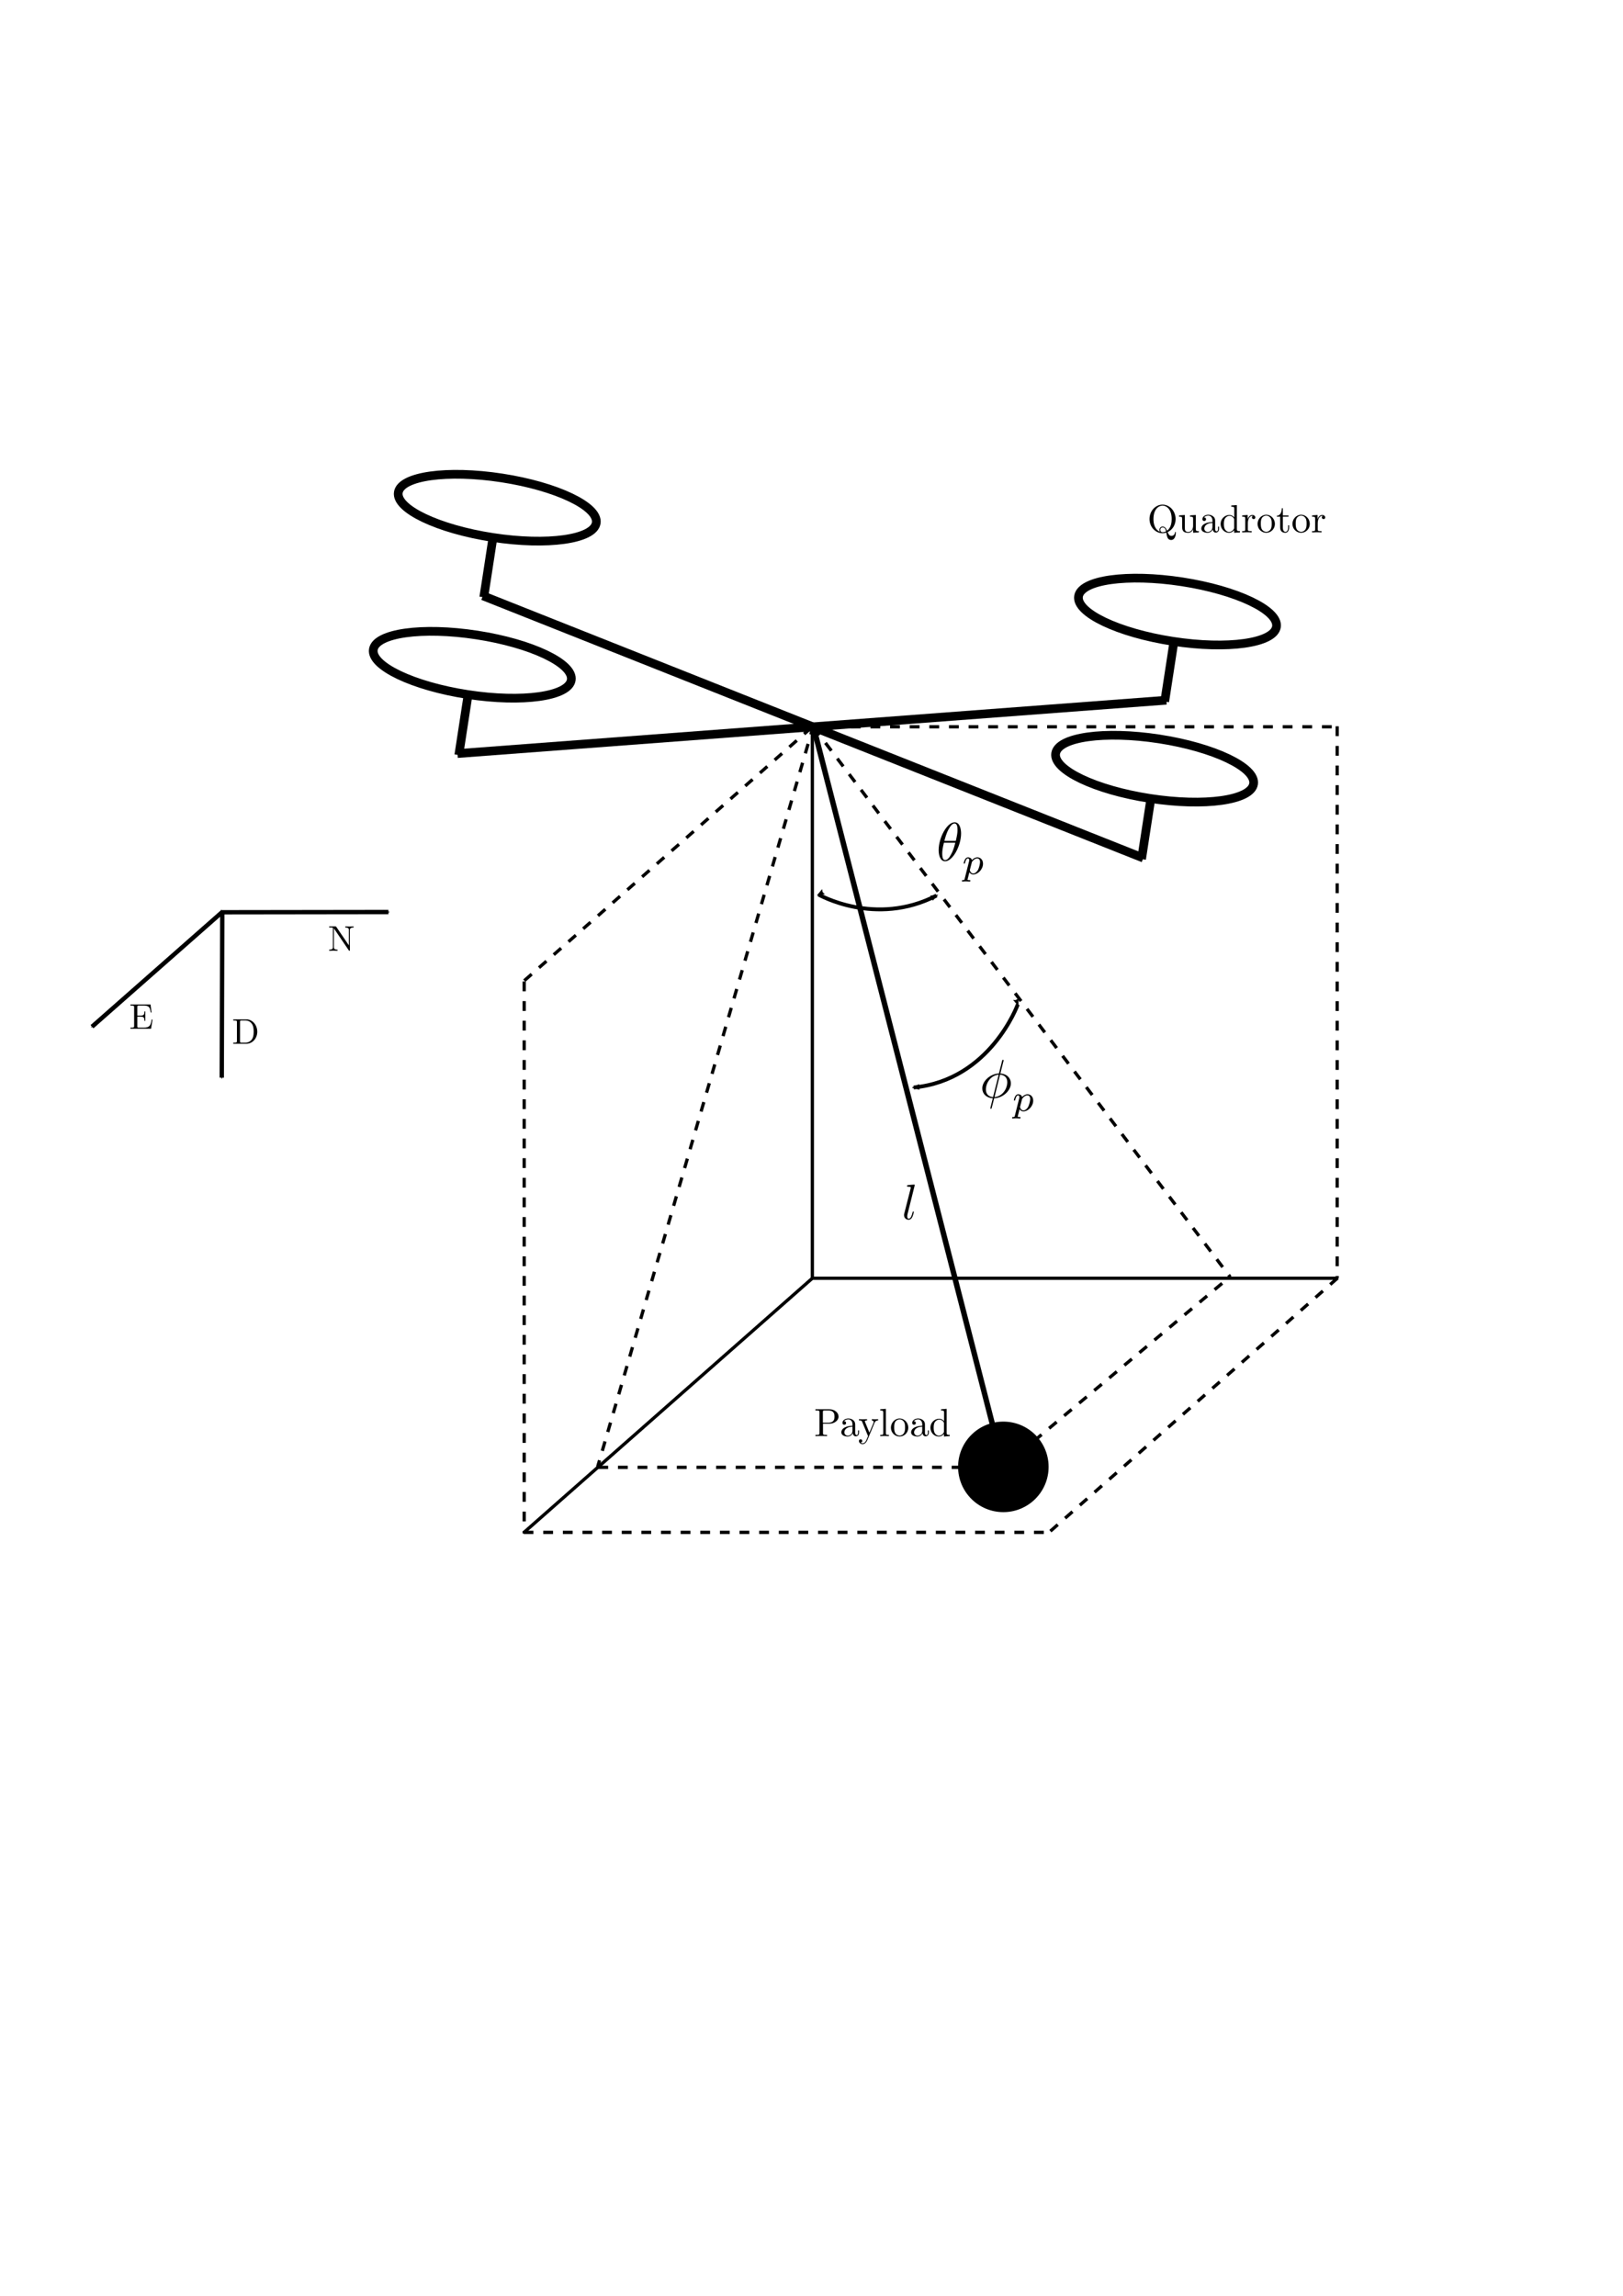 <?xml version="1.0" encoding="UTF-8" standalone="no"?>
<!-- Created with Inkscape (http://www.inkscape.org/) -->

<svg
   xmlns:ns1="http://www.iki.fi/pav/software/textext/"
   xmlns:dc="http://purl.org/dc/elements/1.1/"
   xmlns:cc="http://creativecommons.org/ns#"
   xmlns:rdf="http://www.w3.org/1999/02/22-rdf-syntax-ns#"
   xmlns:svg="http://www.w3.org/2000/svg"
   xmlns="http://www.w3.org/2000/svg"
   xmlns:xlink="http://www.w3.org/1999/xlink"
   xmlns:sodipodi="http://sodipodi.sourceforge.net/DTD/sodipodi-0.dtd"
   xmlns:inkscape="http://www.inkscape.org/namespaces/inkscape"
   width="210mm"
   height="297mm"
   viewBox="0 0 744.094 1052.362"
   id="svg2"
   version="1.1"
   inkscape:version="0.92.5 (0.92.5+68)"
   sodipodi:docname="quad_payload.svg">
  <defs
     id="defs4">
    <marker
       inkscape:stockid="Arrow2Mend"
       orient="auto"
       refY="0.0"
       refX="0.0"
       id="marker6115"
       style="overflow:visible;"
       inkscape:isstock="true">
      <path
         id="path6113"
         style="fill-rule:evenodd;stroke-width:0.625;stroke-linejoin:round;stroke:#000000;stroke-opacity:1;fill:#000000;fill-opacity:1"
         d="M 8.719,4.034 L -2.207,0.016 L 8.719,-4.002 C 6.973,-1.63 6.983,1.616 8.719,4.034 z "
         transform="scale(0.6) rotate(180) translate(0,0)" />
    </marker>
    <marker
       inkscape:stockid="Arrow2Mstart"
       orient="auto"
       refY="0.0"
       refX="0.0"
       id="marker6071"
       style="overflow:visible"
       inkscape:isstock="true">
      <path
         id="path6069"
         style="fill-rule:evenodd;stroke-width:0.625;stroke-linejoin:round;stroke:#000000;stroke-opacity:1;fill:#000000;fill-opacity:1"
         d="M 8.719,4.034 L -2.207,0.016 L 8.719,-4.002 C 6.973,-1.63 6.983,1.616 8.719,4.034 z "
         transform="scale(0.6) translate(0,0)" />
    </marker>
    <marker
       inkscape:stockid="Arrow2Mstart"
       orient="auto"
       refY="0.0"
       refX="0.0"
       id="Arrow2Mstart"
       style="overflow:visible"
       inkscape:isstock="true">
      <path
         id="path5782"
         style="fill-rule:evenodd;stroke-width:0.625;stroke-linejoin:round;stroke:#000000;stroke-opacity:1;fill:#000000;fill-opacity:1"
         d="M 8.719,4.034 L -2.207,0.016 L 8.719,-4.002 C 6.973,-1.63 6.983,1.616 8.719,4.034 z "
         transform="scale(0.6) translate(0,0)" />
    </marker>
    <marker
       inkscape:stockid="Arrow2Mend"
       orient="auto"
       refY="0.0"
       refX="0.0"
       id="Arrow2Mend"
       style="overflow:visible;"
       inkscape:isstock="true">
      <path
         id="path5785"
         style="fill-rule:evenodd;stroke-width:0.625;stroke-linejoin:round;stroke:#000000;stroke-opacity:1;fill:#000000;fill-opacity:1"
         d="M 8.719,4.034 L -2.207,0.016 L 8.719,-4.002 C 6.973,-1.63 6.983,1.616 8.719,4.034 z "
         transform="scale(0.6) rotate(180) translate(0,0)" />
    </marker>
    <marker
       inkscape:stockid="Arrow1Lend"
       orient="auto"
       refY="0.0"
       refX="0.0"
       id="marker6021"
       style="overflow:visible;"
       inkscape:isstock="true">
      <path
         id="path5761"
         d="M 0.0,0.0 L 5.0,-5.0 L -12.5,0.0 L 5.0,5.0 L 0.0,0.0 z "
         style="fill-rule:evenodd;stroke:#000000;stroke-width:1pt;stroke-opacity:1;fill:#000000;fill-opacity:1"
         transform="scale(0.8) rotate(180) translate(12.5,0)" />
    </marker>
    <marker
       inkscape:stockid="Arrow1Lend"
       orient="auto"
       refY="0"
       refX="-1"
       id="marker27467"
       style="overflow:visible"
       inkscape:isstock="true">
      <path
         id="path27469"
         d="M 0,0 5,-5 -12.5,0 5,5 0,0 Z"
         style="fill:#1378e9;fill-opacity:1;fill-rule:evenodd;stroke:#1378e9;stroke-width:1pt;stroke-opacity:1"
         transform="matrix(-0.4,0,0,-0.4,-5,0)"
         inkscape:connector-curvature="0" />
    </marker>
    <marker
       inkscape:stockid="Arrow1Lend"
       orient="auto"
       refY="0"
       refX="-1"
       id="marker27307"
       style="overflow:visible"
       inkscape:isstock="true">
      <path
         id="path27309"
         d="M 0,0 5,-5 -12.5,0 5,5 0,0 Z"
         style="fill:#000000;fill-opacity:1;fill-rule:evenodd;stroke:#000000;stroke-width:1pt;stroke-opacity:1"
         transform="matrix(-0.4,0,0,-0.4,-5,0)"
         inkscape:connector-curvature="0" />
    </marker>
    <marker
       inkscape:stockid="Arrow1Lend"
       orient="auto"
       refY="0"
       refX="-1"
       id="marker26307"
       style="overflow:visible"
       inkscape:isstock="true">
      <path
         id="path26309"
         d="M 0,0 5,-5 -12.5,0 5,5 0,0 Z"
         style="fill:#1378e9;fill-opacity:1;fill-rule:evenodd;stroke:#1378e9;stroke-width:1pt;stroke-opacity:1"
         transform="matrix(-0.4,0,0,-0.4,-5,0)"
         inkscape:connector-curvature="0" />
    </marker>
    <marker
       inkscape:stockid="Arrow1Lend"
       orient="auto"
       refY="0"
       refX="-1"
       id="marker19671"
       style="overflow:visible"
       inkscape:isstock="true">
      <path
         id="path19673"
         d="M 0,0 5,-5 -12.5,0 5,5 0,0 Z"
         style="fill:#1378e9;fill-opacity:1;fill-rule:evenodd;stroke:#1378e9;stroke-width:1pt;stroke-opacity:1"
         transform="matrix(-0.4,0,0,-0.4,-5,0)"
         inkscape:connector-curvature="0" />
    </marker>
    <marker
       inkscape:stockid="Arrow1Lend"
       orient="auto"
       refY="0"
       refX="-1"
       id="marker17990"
       style="overflow:visible"
       inkscape:isstock="true">
      <path
         id="path17992"
         d="M 0,0 5,-5 -12.5,0 5,5 0,0 Z"
         style="fill:#1378e9;fill-opacity:1;fill-rule:evenodd;stroke:#1378e9;stroke-width:1pt;stroke-opacity:1"
         transform="matrix(-0.4,0,0,-0.4,-5,0)"
         inkscape:connector-curvature="0" />
    </marker>
    <marker
       inkscape:isstock="true"
       style="overflow:visible"
       id="marker8883"
       refX="-1"
       refY="0"
       orient="auto"
       inkscape:stockid="Arrow1Lend">
      <path
         inkscape:connector-curvature="0"
         transform="matrix(-0.4,0,0,-0.4,-5,0)"
         style="fill:#1378e9;fill-opacity:1;fill-rule:evenodd;stroke:#1378e9;stroke-width:1pt;stroke-opacity:1"
         d="M 0,0 5,-5 -12.5,0 5,5 0,0 Z"
         id="path8885" />
    </marker>
    <marker
       inkscape:isstock="true"
       style="overflow:visible"
       id="marker7317"
       refX="1"
       refY="0"
       orient="auto"
       inkscape:stockid="Arrow1Lend">
      <path
         inkscape:connector-curvature="0"
         transform="matrix(-0.2,0,0,-0.2,-2.5,0)"
         style="fill:#000000;fill-opacity:1;fill-rule:evenodd;stroke:#000000;stroke-width:1pt;stroke-opacity:1"
         d="M 0,0 5,-5 -12.5,0 5,5 0,0 Z"
         id="path7319" />
    </marker>
    <marker
       inkscape:isstock="true"
       style="overflow:visible;"
       id="Arrow1Lend"
       refX="0.0"
       refY="0.0"
       orient="auto"
       inkscape:stockid="Arrow1Lend">
      <path
         inkscape:connector-curvature="0"
         transform="matrix(-0.2,0,0,-0.2,-2.5,0)"
         style="fill:#000000;fill-opacity:1;fill-rule:evenodd;stroke:#000000;stroke-width:1pt;stroke-opacity:1"
         d="M 0,0 5,-5 -12.5,0 5,5 0,0 Z"
         id="path4336" />
    </marker>
    <marker
       inkscape:isstock="true"
       style="overflow:visible"
       id="marker4609"
       refX="0.0"
       refY="0.0"
       orient="auto"
       inkscape:stockid="Arrow1Lstart">
      <path
         inkscape:connector-curvature="0"
         transform="matrix(0.2,0,0,0.2,2.5,0)"
         style="fill:#000000;fill-opacity:1;fill-rule:evenodd;stroke:#000000;stroke-width:1pt;stroke-opacity:1"
         d="M 0,0 5,-5 -12.5,0 5,5 0,0 Z"
         id="path4611" />
    </marker>
    <marker
       inkscape:isstock="true"
       style="overflow:visible"
       id="Arrow1Lstart"
       refX="1"
       refY="0"
       orient="auto"
       inkscape:stockid="Arrow1Lstart">
      <path
         inkscape:connector-curvature="0"
         transform="matrix(0.8,0,0,0.8,10,0)"
         style="fill:#000000;fill-opacity:1;fill-rule:evenodd;stroke:#000000;stroke-width:1pt;stroke-opacity:1"
         d="M 0,0 5,-5 -12.5,0 5,5 0,0 Z"
         id="path4333" />
    </marker>
    <inkscape:perspective
       id="perspective4264"
       inkscape:persp3d-origin="372.04724 : 350.7874 : 1"
       inkscape:vp_z="714.26342 : 425.08692 : 1"
       inkscape:vp_y="0 : 1000 : 0"
       inkscape:vp_x="182.80605 : 475.81552 : 1"
       sodipodi:type="inkscape:persp3d" />
    <linearGradient
       id="linearGradient4140"
       inkscape:collect="always">
      <stop
         id="stop4142"
         offset="0"
         style="stop-color:#3082ff;stop-opacity:1;" />
      <stop
         id="stop4144"
         offset="1"
         style="stop-color:#3082ff;stop-opacity:0;" />
    </linearGradient>
    <linearGradient
       gradientUnits="userSpaceOnUse"
       y2="416.976"
       x2="513.331"
       y1="416.976"
       x1="214.989"
       id="linearGradient4146"
       xlink:href="#linearGradient4140"
       inkscape:collect="always" />
    <marker
       inkscape:isstock="true"
       style="overflow:visible"
       id="marker8883-9"
       refX="0"
       refY="0"
       orient="auto"
       inkscape:stockid="Arrow1Lend">
      <path
         inkscape:connector-curvature="0"
         transform="matrix(-0.4,0,0,-0.4,-5,0)"
         style="fill:#1378e9;fill-opacity:1;fill-rule:evenodd;stroke:#1378e9;stroke-width:1pt;stroke-opacity:1"
         d="M 0,0 5,-5 -12.5,0 5,5 0,0 Z"
         id="path8885-1" />
    </marker>
    <marker
       inkscape:isstock="true"
       style="overflow:visible"
       id="marker8883-7"
       refX="-1"
       refY="0"
       orient="auto"
       inkscape:stockid="Arrow1Lend">
      <path
         inkscape:connector-curvature="0"
         transform="matrix(-0.4,0,0,-0.4,-5,0)"
         style="fill:#1378e9;fill-opacity:1;fill-rule:evenodd;stroke:#1378e9;stroke-width:1pt;stroke-opacity:1"
         d="M 0,0 5,-5 -12.5,0 5,5 0,0 Z"
         id="path8885-0" />
    </marker>
    <marker
       inkscape:isstock="true"
       style="overflow:visible"
       id="marker18052"
       refX="-1"
       refY="0"
       orient="auto"
       inkscape:stockid="Arrow1Lend">
      <path
         inkscape:connector-curvature="0"
         transform="matrix(-0.4,0,0,-0.4,-5,0)"
         style="fill:#1378e9;fill-opacity:1;fill-rule:evenodd;stroke:#1378e9;stroke-width:1pt;stroke-opacity:1"
         d="M 0,0 5,-5 -12.5,0 5,5 0,0 Z"
         id="path18054" />
    </marker>
    <marker
       inkscape:isstock="true"
       style="overflow:visible"
       id="marker18056"
       refX="-1"
       refY="0"
       orient="auto"
       inkscape:stockid="Arrow1Lend">
      <path
         inkscape:connector-curvature="0"
         transform="matrix(-0.4,0,0,-0.4,-5,0)"
         style="fill:#1378e9;fill-opacity:1;fill-rule:evenodd;stroke:#1378e9;stroke-width:1pt;stroke-opacity:1"
         d="M 0,0 5,-5 -12.5,0 5,5 0,0 Z"
         id="path18058" />
    </marker>
    <marker
       inkscape:stockid="Arrow1Lend"
       orient="auto"
       refY="0"
       refX="-1"
       id="marker17990-9"
       style="overflow:visible"
       inkscape:isstock="true">
      <path
         id="path17992-2"
         d="M 0,0 5,-5 -12.5,0 5,5 0,0 Z"
         style="fill:#1378e9;fill-opacity:1;fill-rule:evenodd;stroke:#1378e9;stroke-width:1pt;stroke-opacity:1"
         transform="matrix(-0.4,0,0,-0.4,-5,0)"
         inkscape:connector-curvature="0" />
    </marker>
    <marker
       inkscape:collect="always"
       inkscape:isstock="true"
       style="overflow:visible"
       id="marker8883-2"
       refX="-1"
       refY="0"
       orient="auto"
       inkscape:stockid="Arrow1Lend">
      <path
         inkscape:connector-curvature="0"
         transform="matrix(-0.4,0,0,-0.4,-5,0)"
         style="fill:#000000;fill-opacity:1;fill-rule:evenodd;stroke:#000000;stroke-width:1pt;stroke-opacity:1"
         d="M 0,0 5,-5 -12.5,0 5,5 0,0 Z"
         id="path8885-8" />
    </marker>
    <marker
       inkscape:collect="always"
       inkscape:isstock="true"
       style="overflow:visible"
       id="marker8883-7-3-3"
       refX="-1"
       refY="0"
       orient="auto"
       inkscape:stockid="Arrow1Lend">
      <path
         inkscape:connector-curvature="0"
         transform="matrix(-0.4,0,0,-0.4,-5,0)"
         style="fill:#000000;fill-opacity:1;fill-rule:evenodd;stroke:#000000;stroke-width:1pt;stroke-opacity:1"
         d="M 0,0 5,-5 -12.5,0 5,5 0,0 Z"
         id="path8885-0-6-6" />
    </marker>
    <marker
       inkscape:isstock="true"
       style="overflow:visible"
       id="marker27104"
       refX="-1"
       refY="0"
       orient="auto"
       inkscape:stockid="Arrow1Lend">
      <path
         inkscape:connector-curvature="0"
         transform="matrix(-0.4,0,0,-0.4,-5,0)"
         style="fill:#1378e9;fill-opacity:1;fill-rule:evenodd;stroke:#1378e9;stroke-width:1pt;stroke-opacity:1"
         d="M 0,0 5,-5 -12.5,0 5,5 0,0 Z"
         id="path27106" />
    </marker>
    <marker
       inkscape:isstock="true"
       style="overflow:visible"
       id="marker27108"
       refX="-1"
       refY="0"
       orient="auto"
       inkscape:stockid="Arrow1Lend">
      <path
         inkscape:connector-curvature="0"
         transform="matrix(-0.4,0,0,-0.4,-5,0)"
         style="fill:#1378e9;fill-opacity:1;fill-rule:evenodd;stroke:#1378e9;stroke-width:1pt;stroke-opacity:1"
         d="M 0,0 5,-5 -12.5,0 5,5 0,0 Z"
         id="path27110" />
    </marker>
    <marker
       inkscape:stockid="Arrow1Lend"
       orient="auto"
       refY="0"
       refX="-1"
       id="marker17990-1"
       style="overflow:visible"
       inkscape:isstock="true">
      <path
         id="path17992-29"
         d="M 0,0 5,-5 -12.5,0 5,5 0,0 Z"
         style="fill:#1378e9;fill-opacity:1;fill-rule:evenodd;stroke:#1378e9;stroke-width:1pt;stroke-opacity:1"
         transform="matrix(-0.4,0,0,-0.4,-5,0)"
         inkscape:connector-curvature="0" />
    </marker>
  </defs>
  <sodipodi:namedview
     id="base"
     pagecolor="#ffffff"
     bordercolor="#666666"
     borderopacity="1.0"
     inkscape:pageopacity="0.0"
     inkscape:pageshadow="2"
     inkscape:zoom="1.4"
     inkscape:cx="228.98695"
     inkscape:cy="566.58993"
     inkscape:document-units="px"
     inkscape:current-layer="layer1"
     showgrid="false"
     inkscape:window-width="1855"
     inkscape:window-height="1056"
     inkscape:window-x="1145"
     inkscape:window-y="24"
     inkscape:window-maximized="1">
    <inkscape:grid
       type="xygrid"
       id="grid4667" />
  </sodipodi:namedview>
  <g
     inkscape:label="Layer 1"
     inkscape:groupmode="layer"
     id="layer1">
    <path
       style="fill:none;fill-rule:evenodd;stroke:#000000;stroke-width:2;stroke-linecap:butt;stroke-linejoin:miter;stroke-miterlimit:4;stroke-dasharray:none;stroke-opacity:1;marker-end:url(#marker8883-2)"
       d="m 101.903,418.72 -0.236,75.25"
       id="path8881-1"
       inkscape:connector-curvature="0"
       sodipodi:nodetypes="cc" />
    <path
       style="fill:none;fill-rule:evenodd;stroke:#000000;stroke-width:2;stroke-linecap:butt;stroke-linejoin:miter;stroke-miterlimit:4;stroke-dasharray:none;stroke-opacity:1;marker-end:url(#marker8883-7-3-3)"
       d="M 102.141,417.822 42.187,470.622"
       id="path8881-9-0-4"
       inkscape:connector-curvature="0"
       sodipodi:nodetypes="cc"
       inkscape:transform-center-x="20.369425"
       inkscape:transform-center-y="19.996737" />
    <path
       sodipodi:nodetypes="cc"
       inkscape:connector-curvature="0"
       id="path17916-8"
       d="m 101.205,418.171 76.878,-0.106"
       style="fill:none;fill-rule:evenodd;stroke:#000000;stroke-width:2;stroke-linecap:butt;stroke-linejoin:miter;stroke-miterlimit:4;stroke-dasharray:none;stroke-opacity:1;marker-end:url(#marker27307)" />
    <g
       id="g6062"
       style="stroke-width:4;stroke-miterlimit:4;stroke-dasharray:none">
      <path
         inkscape:connector-curvature="0"
         id="path3336"
         d="M 534.752,320.968 C 209.747,345.417 209.747,345.417 209.747,345.417"
         style="fill:#3082ff;fill-opacity:1;fill-rule:evenodd;stroke:#000000;stroke-width:4;stroke-linecap:butt;stroke-linejoin:miter;stroke-miterlimit:4;stroke-dasharray:none;stroke-opacity:1">
        <title
           id="title3338">been1</title>
      </path>
      <path
         inkscape:connector-curvature="0"
         id="path3336-3"
         d="M 221.404,273.109 C 524.175,393.312 524.175,393.312 524.175,393.312"
         style="fill:none;fill-opacity:1;fill-rule:evenodd;stroke:#000000;stroke-width:4;stroke-linecap:butt;stroke-linejoin:miter;stroke-miterlimit:4;stroke-dasharray:none;stroke-opacity:1">
        <title
           id="title3338-6">been2</title>
      </path>
      <path
         inkscape:connector-curvature="0"
         id="path4166"
         d="m 221.794,273.788 c 4.138,-26.918 4.138,-26.918 4.138,-26.918"
         style="fill:none;fill-rule:evenodd;stroke:#000000;stroke-width:4;stroke-linecap:butt;stroke-linejoin:miter;stroke-miterlimit:4;stroke-dasharray:none;stroke-opacity:1" />
      <path
         inkscape:connector-curvature="0"
         id="path4166-7"
         d="m 210.353,346.103 c 4.138,-26.918 4.138,-26.918 4.138,-26.918"
         style="fill:none;fill-rule:evenodd;stroke:#000000;stroke-width:4;stroke-linecap:butt;stroke-linejoin:miter;stroke-miterlimit:4;stroke-dasharray:none;stroke-opacity:1" />
      <path
         inkscape:connector-curvature="0"
         id="path4166-5"
         d="m 533.979,321.588 c 4.138,-26.918 4.138,-26.918 4.138,-26.918"
         style="fill:none;fill-rule:evenodd;stroke:#000000;stroke-width:4;stroke-linecap:butt;stroke-linejoin:miter;stroke-miterlimit:4;stroke-dasharray:none;stroke-opacity:1" />
      <path
         inkscape:connector-curvature="0"
         id="path4166-5-3"
         d="m 523.369,393.8 c 4.138,-26.918 4.138,-26.918 4.138,-26.918"
         style="fill:none;fill-rule:evenodd;stroke:#000000;stroke-width:4;stroke-linecap:butt;stroke-linejoin:miter;stroke-miterlimit:4;stroke-dasharray:none;stroke-opacity:1" />
      <ellipse
         transform="matrix(0.988,0.152,-0.152,0.988,0,0)"
         ry="13.806"
         rx="45.921"
         cy="195.425"
         cx="260.817"
         id="path4213"
         style="fill:none;fill-opacity:1;stroke:#000000;stroke-width:4;stroke-miterlimit:4;stroke-dasharray:none;stroke-opacity:1" />
      <ellipse
         transform="matrix(-0.988,-0.152,-0.152,0.988,0,0)"
         ry="13.806"
         rx="45.921"
         cy="195.056"
         cx="-576.408"
         id="path4213-5"
         style="fill:none;fill-opacity:1;stroke:#000000;stroke-width:4;stroke-miterlimit:4;stroke-dasharray:none;stroke-opacity:1" />
      <ellipse
         transform="matrix(0.988,0.152,-0.152,0.988,0,0)"
         ry="13.806"
         rx="45.921"
         cy="267.863"
         cx="576.99"
         id="path4213-6"
         style="fill:none;fill-opacity:1;stroke:#000000;stroke-width:4;stroke-miterlimit:4;stroke-dasharray:none;stroke-opacity:1" />
      <ellipse
         transform="matrix(0.988,0.152,-0.152,0.988,0,0)"
         ry="13.806"
         rx="45.921"
         cy="268.35"
         cx="260.446"
         id="path4213-2"
         style="fill:none;fill-opacity:1;stroke:#000000;stroke-width:4;stroke-miterlimit:4;stroke-dasharray:none;stroke-opacity:1" />
    </g>
    <path
       style="fill:none;fill-rule:evenodd;stroke:#000000;stroke-width:1.5;stroke-linecap:butt;stroke-linejoin:miter;stroke-miterlimit:4;stroke-dasharray:none;stroke-opacity:1"
       d="m 372.429,332.934 0,253"
       id="path5070"
       inkscape:connector-curvature="0" />
    <path
       style="fill:none;fill-rule:evenodd;stroke:#000000;stroke-width:1.5;stroke-linecap:butt;stroke-linejoin:miter;stroke-miterlimit:4;stroke-dasharray:none;stroke-opacity:1"
       d="m 372.429,585.934 241,0"
       id="path5100"
       inkscape:connector-curvature="0" />
    <path
       style="fill:none;fill-rule:evenodd;stroke:#000000;stroke-width:1.5;stroke-linecap:butt;stroke-linejoin:miter;stroke-miterlimit:4;stroke-dasharray:none;stroke-opacity:1"
       d="M 372.581,585.802 240.088,702.563"
       id="path8881-9-0-4-2"
       inkscape:connector-curvature="0"
       sodipodi:nodetypes="cc"
       inkscape:transform-center-x="45.014823"
       inkscape:transform-center-y="44.220099" />
    <path
       style="fill:none;fill-rule:evenodd;stroke:#000000;stroke-width:1.5;stroke-linecap:butt;stroke-linejoin:miter;stroke-miterlimit:4;stroke-dasharray:4.5, 4.5;stroke-dashoffset:0;stroke-opacity:1"
       d="M 613.241,585.82 480.369,702.915"
       id="path8881-9-0-4-2-9"
       inkscape:connector-curvature="0"
       sodipodi:nodetypes="cc"
       inkscape:transform-center-x="45.143564"
       inkscape:transform-center-y="44.346706" />
    <path
       style="fill:none;fill-rule:evenodd;stroke:#000000;stroke-width:1.5;stroke-linecap:butt;stroke-linejoin:miter;stroke-miterlimit:4;stroke-dasharray:4.5, 4.5;stroke-dashoffset:0;stroke-opacity:1"
       d="m 240.049,702.417 241,0"
       id="path5100-1"
       inkscape:connector-curvature="0" />
    <path
       style="fill:none;fill-rule:evenodd;stroke:#000000;stroke-width:1.5;stroke-linecap:butt;stroke-linejoin:miter;stroke-miterlimit:4;stroke-dasharray:4.5, 4.5;stroke-dashoffset:0;stroke-opacity:1"
       d="M 372.046,333.481 240.31,449.573"
       id="path8881-9-0-4-2-2"
       inkscape:connector-curvature="0"
       sodipodi:nodetypes="cc"
       inkscape:transform-center-x="44.757297"
       inkscape:transform-center-y="43.966865" />
    <path
       style="fill:none;fill-rule:evenodd;stroke:#000000;stroke-width:1.5;stroke-linecap:butt;stroke-linejoin:miter;stroke-miterlimit:4;stroke-dasharray:4.5, 4.5;stroke-dashoffset:0;stroke-opacity:1"
       d="m 240.315,449.889 0,253"
       id="path5070-7"
       inkscape:connector-curvature="0" />
    <path
       style="fill:none;fill-rule:evenodd;stroke:#000000;stroke-width:1.5;stroke-linecap:butt;stroke-linejoin:miter;stroke-miterlimit:4;stroke-dasharray:4.5,4.5;stroke-dashoffset:0;stroke-opacity:1"
       d="m 613.061,332.915 0,253"
       id="path5070-7-0"
       inkscape:connector-curvature="0" />
    <path
       style="fill:none;fill-rule:evenodd;stroke:#000000;stroke-width:1.5;stroke-linecap:butt;stroke-linejoin:miter;stroke-miterlimit:4;stroke-dasharray:4.5,4.5;stroke-dashoffset:0;stroke-opacity:1"
       d="m 372.072,333.143 241,0"
       id="path5100-1-9"
       inkscape:connector-curvature="0" />
    <circle
       style="opacity:1;fill:#000000;fill-opacity:1;stroke:#000000;stroke-width:1.5;stroke-linejoin:miter;stroke-miterlimit:4;stroke-dasharray:none;stroke-dashoffset:0;stroke-opacity:1"
       id="path6076"
       cx="460.002"
       cy="672.39"
       r="20"
       inkscape:transform-center-x="-13.51079"
       inkscape:transform-center-y="-16.920055" />
    <path
       style="fill:none;fill-rule:evenodd;stroke:#000000;stroke-width:1.5;stroke-linecap:butt;stroke-linejoin:miter;stroke-miterlimit:4;stroke-dasharray:4.5, 4.5;stroke-dashoffset:0;stroke-opacity:1"
       d="M 460.278,672.059 562.528,586.398"
       id="path6078"
       inkscape:connector-curvature="0" />
    <path
       style="fill:none;fill-rule:evenodd;stroke:#000000;stroke-width:1.5;stroke-linecap:butt;stroke-linejoin:miter;stroke-miterlimit:4;stroke-dasharray:4.5, 4.5;stroke-dashoffset:0;stroke-opacity:1"
       d="m 274.311,672.615 185.773,0"
       id="path5100-1-3"
       inkscape:connector-curvature="0" />
    <path
       style="fill:none;fill-rule:evenodd;stroke:#000000;stroke-width:1px;stroke-linecap:butt;stroke-linejoin:miter;stroke-opacity:1"
       d="m 372,333.362 c 0,0 -2,-4 0,0 z"
       id="path6101"
       inkscape:connector-curvature="0" />
    <path
       style="fill:none;fill-rule:evenodd;stroke:#000000;stroke-width:1.5;stroke-linecap:butt;stroke-linejoin:miter;stroke-opacity:1;stroke-miterlimit:4;stroke-dasharray:4.5,4.5;stroke-dashoffset:0"
       d="m 373,333.362 191,252"
       id="path6103"
       inkscape:connector-curvature="0" />
    <path
       style="fill:none;fill-rule:evenodd;stroke:#000000;stroke-width:1.5;stroke-linecap:butt;stroke-linejoin:miter;stroke-opacity:1;stroke-miterlimit:4;stroke-dasharray:4.5,4.5;stroke-dashoffset:0"
       d="m 373,332.362 -99,340"
       id="path6105"
       inkscape:connector-curvature="0" />
    <path
       style="fill:none;fill-rule:evenodd;stroke:#000000;stroke-width:2.5;stroke-linecap:butt;stroke-linejoin:miter;stroke-opacity:1;stroke-miterlimit:4;stroke-dasharray:none"
       d="m 460,672.362 -87,-339"
       id="path6107"
       inkscape:connector-curvature="0" />
    <g
       id="g1339">
      <path
         id="path5489"
         d="m 440.625,382.05 c 0,-1.642 -0.43,-5.122 -2.971,-5.122 -3.479,0 -7.311,7.037 -7.311,12.745 0,2.346 0.704,5.122 2.971,5.122 3.519,0 7.311,-7.155 7.311,-12.745 z m -7.663,3.401 c 0.43,-1.564 0.938,-3.558 1.955,-5.356 0.665,-1.212 1.564,-2.619 2.698,-2.619 1.212,0 1.368,1.603 1.368,3.01 0,1.251 -0.196,2.502 -0.782,4.965 z m 5.004,0.821 c -0.274,1.134 -0.782,3.245 -1.759,5.043 -0.86,1.72 -1.798,2.932 -2.893,2.932 -0.821,0 -1.329,-0.743 -1.329,-3.049 0,-1.056 0.156,-2.502 0.782,-4.926 z m 0,0"
         style="fill:#000000;fill-opacity:1;stroke:none;stroke-width:0"
         inkscape:connector-curvature="0" />
      <path
         id="path5497"
         d="m 442.277,402.795 c -0.117,0.508 -0.156,0.626 -0.821,0.626 -0.235,0 -0.469,0 -0.469,0.391 0,0.196 0.156,0.274 0.235,0.274 0.43,0 1.016,-0.078 1.486,-0.078 0.586,0 1.251,0.078 1.837,0.078 0.156,0 0.352,-0.078 0.352,-0.391 0,-0.274 -0.235,-0.274 -0.469,-0.274 -0.391,0 -0.86,0 -0.86,-0.196 0,-0.078 0.156,-0.547 0.196,-0.782 0.235,-0.938 0.469,-1.877 0.665,-2.619 0.196,0.352 0.743,1.016 1.798,1.016 2.111,0 4.457,-2.346 4.457,-4.926 0,-2.033 -1.407,-2.932 -2.58,-2.932 -1.095,0 -2.033,0.743 -2.502,1.251 -0.274,-1.016 -1.251,-1.251 -1.798,-1.251 -0.665,0 -1.095,0.469 -1.368,0.938 -0.352,0.586 -0.626,1.642 -0.626,1.759 0,0.196 0.235,0.196 0.313,0.196 0.235,0 0.235,-0.039 0.352,-0.508 0.274,-1.017 0.626,-1.877 1.29,-1.877 0.469,0 0.586,0.391 0.586,0.86 0,0.196 -0.039,0.391 -0.078,0.508 z m 3.323,-7.702 c 1.016,-1.368 1.877,-1.603 2.424,-1.603 0.704,0 1.29,0.508 1.29,1.681 0,0.704 -0.391,2.502 -0.899,3.519 -0.469,0.86 -1.29,1.681 -2.189,1.681 -1.251,0 -1.564,-1.329 -1.564,-1.525 0,-0.078 0.039,-0.196 0.039,-0.274 z m 0,0"
         style="fill:#000000;fill-opacity:1;stroke:none;stroke-width:0"
         inkscape:connector-curvature="0" />
    </g>
    <g
       id="g1346">
      <path
         id="path5505"
         d="m 460.05,486.432 c 0,-0.078 0.078,-0.352 0.078,-0.352 0,-0.039 0,-0.274 -0.313,-0.274 -0.235,0 -0.274,0.078 -0.391,0.508 l -1.447,5.747 c -3.949,0.156 -7.624,3.44 -7.624,6.842 0,2.385 1.759,4.34 4.809,4.535 -0.195,0.743 -0.391,1.564 -0.586,2.346 -0.313,1.173 -0.547,2.111 -0.547,2.189 0,0.235 0.195,0.274 0.313,0.274 0.117,0 0.156,-0.039 0.235,-0.117 0.039,-0.039 0.195,-0.626 0.274,-0.977 l 0.938,-3.714 c 4.027,-0.156 7.663,-3.519 7.663,-6.842 0,-1.994 -1.329,-4.261 -4.809,-4.535 z m -4.77,16.459 c -1.486,-0.078 -3.284,-0.977 -3.284,-3.44 0,-3.01 2.15,-6.49 5.864,-6.842 z m 3.206,-10.282 c 1.916,0.117 3.323,1.251 3.323,3.44 0,2.971 -2.15,6.529 -5.864,6.842 z m 0,0"
         style="fill:#000000;fill-opacity:1;stroke:none;stroke-width:0"
         inkscape:connector-curvature="0" />
      <path
         id="path5513"
         d="m 465.286,511.4 c -0.117,0.508 -0.156,0.626 -0.821,0.626 -0.235,0 -0.469,0 -0.469,0.391 0,0.195 0.156,0.274 0.235,0.274 0.43,0 1.016,-0.078 1.486,-0.078 0.586,0 1.251,0.078 1.837,0.078 0.156,0 0.352,-0.078 0.352,-0.391 0,-0.274 -0.235,-0.274 -0.469,-0.274 -0.391,0 -0.86,0 -0.86,-0.195 0,-0.078 0.156,-0.547 0.195,-0.782 0.235,-0.938 0.469,-1.877 0.665,-2.619 0.195,0.352 0.743,1.016 1.798,1.016 2.111,0 4.457,-2.346 4.457,-4.926 0,-2.033 -1.407,-2.932 -2.58,-2.932 -1.095,0 -2.033,0.743 -2.502,1.251 -0.274,-1.016 -1.251,-1.251 -1.798,-1.251 -0.665,0 -1.095,0.469 -1.368,0.938 -0.352,0.586 -0.626,1.642 -0.626,1.759 0,0.195 0.235,0.195 0.313,0.195 0.235,0 0.235,-0.039 0.352,-0.508 0.274,-1.016 0.626,-1.877 1.29,-1.877 0.469,0 0.586,0.391 0.586,0.86 0,0.195 -0.039,0.391 -0.078,0.508 z m 3.323,-7.702 c 1.016,-1.368 1.877,-1.603 2.424,-1.603 0.704,0 1.29,0.508 1.29,1.681 0,0.704 -0.391,2.502 -0.899,3.519 -0.469,0.86 -1.29,1.681 -2.189,1.681 -1.251,0 -1.564,-1.329 -1.564,-1.525 0,-0.078 0.039,-0.195 0.039,-0.274 z m 0,0"
         style="fill:#000000;fill-opacity:1;stroke:none;stroke-width:0"
         inkscape:connector-curvature="0" />
    </g>
    <path
       inkscape:connector-curvature="0"
       id="path5752"
       d="M 375,414.862 Z"
       style="fill:none;fill-rule:evenodd;stroke:#000000;stroke-width:0.938px;stroke-linecap:butt;stroke-linejoin:miter;stroke-opacity:1" />
    <path
       sodipodi:nodetypes="cc"
       inkscape:connector-curvature="0"
       id="path5756"
       d="m 375.256,410.036 c 0,0 26.046,15.001 54.119,0.473"
       style="fill:none;fill-rule:evenodd;stroke:#000000;stroke-width:1.772;stroke-linecap:butt;stroke-linejoin:miter;stroke-miterlimit:4;stroke-dasharray:none;stroke-opacity:1;marker-start:url(#Arrow2Mstart);marker-end:url(#Arrow2Mend)" />
    <path
       sodipodi:nodetypes="cc"
       inkscape:connector-curvature="0"
       id="path6067"
       d="m 466.62,460.413 c 0,0 -12.526,34.711 -47.728,38.068"
       style="fill:none;fill-rule:evenodd;stroke:#000000;stroke-width:1.772;stroke-linecap:butt;stroke-linejoin:miter;stroke-miterlimit:4;stroke-dasharray:none;stroke-opacity:1;marker-start:url(#marker6071);marker-end:url(#marker6115)" />
    <g
       id="g21911"
       transform="translate(139.286,-32.812)">
      <path
         id="path21628"
         d="m 392.5,276.549 c -0.96,-0.367 -2.963,-1.693 -2.963,-5.814 0,-4.685 2.512,-6.153 4.177,-6.153 1.722,0 4.177,1.552 4.177,6.153 0,1.383 -0.198,3.923 -2.117,5.334 -0.395,-1.016 -0.988,-1.891 -2.032,-1.891 -0.931,0 -1.468,0.762 -1.468,1.496 0,0.48 0.226,0.847 0.226,0.875 z m 2.794,-0.198 c -0.593,0.367 -1.185,0.423 -1.58,0.423 -0.903,0 -1.044,-0.818 -1.044,-1.101 0,-0.508 0.367,-1.101 1.072,-1.101 0.96,0 1.355,0.734 1.552,1.778 z m 0.734,0.367 c 2.145,-0.96 3.669,-3.274 3.669,-5.983 0,-3.669 -2.709,-6.604 -5.983,-6.604 -3.246,0 -5.983,2.879 -5.983,6.604 0,3.641 2.709,6.491 5.983,6.491 0.564,0 1.185,-0.113 1.722,-0.282 0.254,1.722 0.508,3.387 2.201,3.387 1.834,0 2.173,-2.399 2.173,-3.33 0,-0.169 0,-0.367 -0.198,-0.367 -0.169,0 -0.198,0.141 -0.198,0.31 -0.113,0.988 -0.875,1.524 -1.637,1.524 -0.847,0 -1.298,-0.621 -1.75,-1.75 z m 0,0"
         style="fill:#000000;fill-opacity:1;stroke:none;stroke-width:0"
         inkscape:connector-curvature="0" />
      <path
         id="path21630"
         d="m 407.739,275.42 v 1.609 l 2.597,-0.198 v -0.564 c -1.242,0 -1.383,-0.113 -1.383,-1.016 v -6.378 l -2.653,0.198 v 0.564 c 1.242,0 1.411,0.113 1.411,1.016 v 3.189 c 0,1.58 -0.875,2.794 -2.201,2.794 -1.496,0 -1.58,-0.847 -1.58,-1.778 v -5.983 l -2.653,0.198 v 0.564 c 1.411,0 1.411,0.056 1.411,1.637 v 2.709 c 0,1.411 0,3.048 2.738,3.048 1.016,0 1.806,-0.508 2.314,-1.609 z m 0,0"
         style="fill:#000000;fill-opacity:1;stroke:none;stroke-width:0"
         inkscape:connector-curvature="0" />
      <path
         id="path21632"
         d="m 416.693,275.477 c 0.085,0.706 0.564,1.468 1.411,1.468 0.395,0 1.496,-0.254 1.496,-1.722 v -1.016 h -0.452 v 1.016 c 0,1.044 -0.452,1.157 -0.649,1.157 -0.593,0 -0.677,-0.818 -0.677,-0.903 v -3.584 c 0,-0.762 0,-1.468 -0.649,-2.145 -0.706,-0.706 -1.609,-0.988 -2.455,-0.988 -1.496,0 -2.738,0.847 -2.738,2.032 0,0.536 0.367,0.847 0.847,0.847 0.508,0 0.818,-0.367 0.818,-0.818 0,-0.226 -0.085,-0.818 -0.931,-0.818 0.508,-0.649 1.383,-0.847 1.947,-0.847 0.903,0 1.919,0.706 1.919,2.314 v 0.649 c -0.931,0.057 -2.173,0.113 -3.302,0.649 -1.355,0.621 -1.806,1.552 -1.806,2.343 0,1.468 1.75,1.919 2.879,1.919 1.185,0 2.004,-0.734 2.343,-1.552 z m -0.113,-2.963 v 1.806 c 0,1.693 -1.298,2.314 -2.117,2.314 -0.875,0 -1.609,-0.621 -1.609,-1.524 0,-0.988 0.762,-2.484 3.725,-2.597 z m 0,0"
         style="fill:#000000;fill-opacity:1;stroke:none;stroke-width:0"
         inkscape:connector-curvature="0" />
      <path
         id="path21634"
         d="m 426.537,275.844 v 1.185 l 2.653,-0.198 v -0.564 c -1.242,0 -1.411,-0.113 -1.411,-1.016 v -10.922 l -2.568,0.198 v 0.564 c 1.242,0 1.383,0.113 1.383,1.016 v 3.895 c -0.508,-0.649 -1.298,-1.129 -2.258,-1.129 -2.117,0 -4.008,1.778 -4.008,4.092 0,2.286 1.75,4.064 3.81,4.064 1.157,0 1.947,-0.621 2.399,-1.185 z m 0,-4.826 v 3.697 c 0,0.31 0,0.339 -0.198,0.649 -0.536,0.875 -1.326,1.27 -2.117,1.27 -0.818,0 -1.468,-0.48 -1.891,-1.157 -0.452,-0.734 -0.508,-1.75 -0.508,-2.512 0,-0.649 0.028,-1.722 0.536,-2.54 0.395,-0.564 1.072,-1.157 2.06,-1.157 0.621,0 1.383,0.282 1.919,1.072 0.198,0.31 0.198,0.339 0.198,0.677 z m 0,0"
         style="fill:#000000;fill-opacity:1;stroke:none;stroke-width:0"
         inkscape:connector-curvature="0" />
      <path
         id="path21636"
         d="m 432.725,270.848 v -1.976 l -2.512,0.198 v 0.564 c 1.27,0 1.411,0.113 1.411,1.016 v 4.826 c 0,0.79 -0.198,0.79 -1.411,0.79 v 0.564 c 0.706,-0.028 1.552,-0.057 2.06,-0.057 0.706,0 1.552,0 2.286,0.057 v -0.564 h -0.395 c -1.326,0 -1.355,-0.198 -1.355,-0.847 v -2.766 c 0,-1.778 0.762,-3.387 2.117,-3.387 0.113,0 0.169,0 0.198,0.028 -0.056,0 -0.423,0.226 -0.423,0.706 0,0.48 0.395,0.762 0.79,0.762 0.31,0 0.762,-0.226 0.762,-0.79 0,-0.564 -0.564,-1.101 -1.326,-1.101 -1.326,0 -1.976,1.214 -2.201,1.976 z m 0,0"
         style="fill:#000000;fill-opacity:1;stroke:none;stroke-width:0"
         inkscape:connector-curvature="0" />
      <path
         id="path21638"
         d="m 445.221,272.965 c 0,-2.286 -1.778,-4.205 -3.951,-4.205 -2.258,0 -4.008,1.976 -4.008,4.205 0,2.343 1.863,4.064 3.979,4.064 2.173,0 3.979,-1.778 3.979,-4.064 z m -3.951,3.613 c -0.79,0 -1.58,-0.367 -2.06,-1.214 -0.452,-0.79 -0.452,-1.891 -0.452,-2.54 0,-0.706 0,-1.665 0.423,-2.455 0.48,-0.818 1.326,-1.214 2.06,-1.214 0.79,0 1.552,0.395 2.032,1.185 0.48,0.762 0.48,1.806 0.48,2.484 0,0.649 0,1.637 -0.395,2.427 -0.423,0.818 -1.214,1.326 -2.088,1.326 z m 0,0"
         style="fill:#000000;fill-opacity:1;stroke:none;stroke-width:0"
         inkscape:connector-curvature="0" />
      <path
         id="path21640"
         d="m 448.856,269.635 h 2.597 v -0.564 h -2.597 v -3.302 h -0.452 c 0,1.468 -0.536,3.387 -2.314,3.471 v 0.395 h 1.524 v 4.967 c 0,2.201 1.693,2.427 2.342,2.427 1.27,0 1.778,-1.27 1.778,-2.427 v -1.016 h -0.452 v 0.988 c 0,1.326 -0.536,2.004 -1.214,2.004 -1.214,0 -1.214,-1.637 -1.214,-1.947 z m 0,0"
         style="fill:#000000;fill-opacity:1;stroke:none;stroke-width:0"
         inkscape:connector-curvature="0" />
      <path
         id="path21642"
         d="m 461.216,272.965 c 0,-2.286 -1.778,-4.205 -3.951,-4.205 -2.258,0 -4.008,1.976 -4.008,4.205 0,2.343 1.863,4.064 3.979,4.064 2.173,0 3.979,-1.778 3.979,-4.064 z m -3.951,3.613 c -0.79,0 -1.58,-0.367 -2.06,-1.214 -0.452,-0.79 -0.452,-1.891 -0.452,-2.54 0,-0.706 0,-1.665 0.423,-2.455 0.48,-0.818 1.326,-1.214 2.06,-1.214 0.79,0 1.552,0.395 2.032,1.185 0.48,0.762 0.48,1.806 0.48,2.484 0,0.649 0,1.637 -0.395,2.427 -0.423,0.818 -1.214,1.326 -2.088,1.326 z m 0,0"
         style="fill:#000000;fill-opacity:1;stroke:none;stroke-width:0"
         inkscape:connector-curvature="0" />
      <path
         id="path21644"
         d="m 464.767,270.848 v -1.976 l -2.512,0.198 v 0.564 c 1.27,0 1.411,0.113 1.411,1.016 v 4.826 c 0,0.79 -0.198,0.79 -1.411,0.79 v 0.564 c 0.706,-0.028 1.552,-0.057 2.06,-0.057 0.706,0 1.552,0 2.286,0.057 v -0.564 h -0.395 c -1.326,0 -1.355,-0.198 -1.355,-0.847 v -2.766 c 0,-1.778 0.762,-3.387 2.117,-3.387 0.113,0 0.169,0 0.198,0.028 -0.056,0 -0.423,0.226 -0.423,0.706 0,0.48 0.395,0.762 0.79,0.762 0.31,0 0.762,-0.226 0.762,-0.79 0,-0.564 -0.564,-1.101 -1.326,-1.101 -1.326,0 -1.976,1.214 -2.201,1.976 z m 0,0"
         style="fill:#000000;fill-opacity:1;stroke:none;stroke-width:0"
         inkscape:connector-curvature="0" />
    </g>
    <g
       id="g21650"
       style="fill:#000000;fill-opacity:1;stroke-width:0.738"
       transform="matrix(1.806,0,0,1.806,131.638,393.306)">
      <path
         id="path21648"
         transform="translate(133.768,146.72)"
         d="m 2.266,-3.156 h 1.688 c 1.188,0 2.266,-0.797 2.266,-1.797 C 6.219,-5.938 5.234,-6.812 3.875,-6.812 H 0.344 V -6.5 h 0.25 c 0.766,0 0.781,0.109 0.781,0.469 v 5.25 c 0,0.359 -0.016,0.469 -0.781,0.469 h -0.25 V 0 c 0.359,-0.031 1.094,-0.031 1.469,-0.031 0.375,0 1.125,0 1.484,0.031 v -0.312 h -0.25 c -0.766,0 -0.781,-0.109 -0.781,-0.469 z m -0.031,-0.25 v -2.688 C 2.234,-6.438 2.25,-6.5 2.719,-6.5 h 0.891 c 1.578,0 1.578,1.062 1.578,1.547 0,0.469 0,1.547 -1.578,1.547 z m 0,0"
         style="stroke:none;stroke-width:0"
         inkscape:connector-curvature="0" />
    </g>
    <g
       id="g21654"
       style="fill:#000000;fill-opacity:1;stroke-width:0.738"
       transform="matrix(1.806,0,0,1.806,131.638,393.306)">
      <path
         id="path21652"
         transform="translate(140.27,146.72)"
         d="m 3.312,-0.75 c 0.047,0.391 0.312,0.812 0.781,0.812 0.219,0 0.828,-0.141 0.828,-0.953 v -0.562 h -0.25 v 0.562 c 0,0.578 -0.25,0.641 -0.359,0.641 -0.328,0 -0.375,-0.453 -0.375,-0.5 v -1.984 c 0,-0.422 0,-0.812 -0.359,-1.188 C 3.188,-4.312 2.688,-4.469 2.219,-4.469 c -0.828,0 -1.516,0.469 -1.516,1.125 0,0.297 0.203,0.469 0.469,0.469 0.281,0 0.453,-0.203 0.453,-0.453 0,-0.125 -0.047,-0.453 -0.516,-0.453 C 1.391,-4.141 1.875,-4.25 2.188,-4.25 c 0.5,0 1.062,0.391 1.062,1.281 v 0.359 c -0.516,0.031 -1.203,0.062 -1.828,0.359 -0.75,0.344 -1,0.859 -1,1.297 0,0.812 0.969,1.062 1.594,1.062 0.656,0 1.109,-0.406 1.297,-0.859 z M 3.25,-2.391 v 1 c 0,0.938 -0.719,1.281 -1.172,1.281 -0.484,0 -0.891,-0.344 -0.891,-0.844 0,-0.547 0.422,-1.375 2.062,-1.438 z m 0,0"
         style="stroke:none;stroke-width:0"
         inkscape:connector-curvature="0" />
    </g>
    <g
       id="g21666"
       style="fill:#000000;fill-opacity:1;stroke-width:0.738"
       transform="matrix(1.806,0,0,1.806,131.638,393.306)">
      <path
         id="path21656"
         transform="translate(144.972,146.72)"
         d="m 4.141,-3.344 c 0.25,-0.641 0.766,-0.641 0.922,-0.641 v -0.312 c -0.234,0.016 -0.516,0.031 -0.75,0.031 -0.172,0 -0.641,-0.016 -0.859,-0.031 v 0.312 c 0.312,0 0.469,0.172 0.469,0.422 0,0.109 -0.016,0.125 -0.062,0.25 L 2.844,-0.875 1.75,-3.547 C 1.703,-3.656 1.688,-3.688 1.688,-3.734 c 0,-0.25 0.359,-0.25 0.562,-0.25 v -0.312 c -0.266,0.016 -0.922,0.031 -1.094,0.031 -0.266,0 -0.672,-0.016 -0.969,-0.031 v 0.312 c 0.484,0 0.672,0 0.812,0.344 L 2.5,0 C 2.438,0.125 2.297,0.453 2.25,0.594 2.031,1.141 1.75,1.828 1.109,1.828 c -0.047,0 -0.281,0 -0.469,-0.188 0.312,-0.031 0.391,-0.25 0.391,-0.422 0,-0.25 -0.188,-0.406 -0.422,-0.406 -0.203,0 -0.422,0.125 -0.422,0.422 0,0.453 0.422,0.812 0.922,0.812 0.625,0 1.031,-0.578 1.266,-1.141 z m 0,0"
         style="stroke:none;stroke-width:0"
         inkscape:connector-curvature="0" />
      <path
         id="path21658"
         transform="translate(150.23,146.72)"
         d="M 1.766,-6.922 0.328,-6.812 V -6.5 c 0.703,0 0.781,0.062 0.781,0.562 V -0.75 c 0,0.438 -0.109,0.438 -0.781,0.438 V 0 C 0.656,-0.016 1.188,-0.031 1.438,-0.031 c 0.25,0 0.734,0.016 1.109,0.031 v -0.312 c -0.672,0 -0.781,0 -0.781,-0.438 z m 0,0"
         style="stroke:none;stroke-width:0"
         inkscape:connector-curvature="0" />
      <path
         id="path21660"
         transform="translate(152.998,146.72)"
         d="M 4.688,-2.141 C 4.688,-3.406 3.703,-4.469 2.5,-4.469 c -1.25,0 -2.219,1.094 -2.219,2.328 0,1.297 1.031,2.25 2.203,2.25 1.203,0 2.203,-0.984 2.203,-2.25 z m -2.188,2 c -0.438,0 -0.875,-0.203 -1.141,-0.672 -0.25,-0.438 -0.25,-1.047 -0.25,-1.406 0,-0.391 0,-0.922 0.234,-1.359 C 1.609,-4.031 2.078,-4.25 2.484,-4.25 c 0.438,0 0.859,0.219 1.125,0.656 0.266,0.422 0.266,1 0.266,1.375 0,0.359 0,0.906 -0.219,1.344 C 3.422,-0.422 2.984,-0.141 2.5,-0.141 Z m 0,0"
         style="stroke:none;stroke-width:0"
         inkscape:connector-curvature="0" />
      <path
         id="path21662"
         transform="translate(157.979,146.72)"
         d="m 3.312,-0.75 c 0.047,0.391 0.312,0.812 0.781,0.812 0.219,0 0.828,-0.141 0.828,-0.953 v -0.562 h -0.25 v 0.562 c 0,0.578 -0.25,0.641 -0.359,0.641 -0.328,0 -0.375,-0.453 -0.375,-0.5 v -1.984 c 0,-0.422 0,-0.812 -0.359,-1.188 C 3.188,-4.312 2.688,-4.469 2.219,-4.469 c -0.828,0 -1.516,0.469 -1.516,1.125 0,0.297 0.203,0.469 0.469,0.469 0.281,0 0.453,-0.203 0.453,-0.453 0,-0.125 -0.047,-0.453 -0.516,-0.453 C 1.391,-4.141 1.875,-4.25 2.188,-4.25 c 0.5,0 1.062,0.391 1.062,1.281 v 0.359 c -0.516,0.031 -1.203,0.062 -1.828,0.359 -0.75,0.344 -1,0.859 -1,1.297 0,0.812 0.969,1.062 1.594,1.062 0.656,0 1.109,-0.406 1.297,-0.859 z M 3.25,-2.391 v 1 c 0,0.938 -0.719,1.281 -1.172,1.281 -0.484,0 -0.891,-0.344 -0.891,-0.844 0,-0.547 0.422,-1.375 2.062,-1.438 z m 0,0"
         style="stroke:none;stroke-width:0"
         inkscape:connector-curvature="0" />
      <path
         id="path21664"
         transform="translate(162.96,146.72)"
         d="m 3.781,-0.547 v 0.656 L 5.25,0 v -0.312 c -0.688,0 -0.781,-0.062 -0.781,-0.562 V -6.922 L 3.047,-6.812 V -6.5 c 0.688,0 0.766,0.062 0.766,0.562 v 2.156 c -0.281,-0.359 -0.719,-0.625 -1.25,-0.625 -1.172,0 -2.219,0.984 -2.219,2.266 0,1.266 0.969,2.25 2.109,2.25 0.641,0 1.078,-0.344 1.328,-0.656 z m 0,-2.672 v 2.047 c 0,0.172 0,0.188 -0.109,0.359 C 3.375,-0.328 2.938,-0.109 2.5,-0.109 2.047,-0.109 1.688,-0.375 1.453,-0.75 1.203,-1.156 1.172,-1.719 1.172,-2.141 1.172,-2.5 1.188,-3.094 1.469,-3.547 1.688,-3.859 2.062,-4.188 2.609,-4.188 c 0.344,0 0.766,0.156 1.062,0.594 0.109,0.172 0.109,0.188 0.109,0.375 z m 0,0"
         style="stroke:none;stroke-width:0"
         inkscape:connector-curvature="0" />
    </g>
    <g
       id="g21670"
       style="fill:#000000;fill-opacity:1;stroke-width:0.812"
       transform="matrix(1.643,0,0,1.643,-69.393,175.126)">
      <path
         id="path21668"
         transform="translate(133.768,158.675)"
         d="M 2.312,-6.672 C 2.219,-6.797 2.219,-6.812 2.031,-6.812 H 0.328 V -6.5 H 0.625 c 0.141,0 0.344,0.016 0.484,0.016 0.234,0.031 0.25,0.047 0.25,0.234 v 5.203 c 0,0.266 0,0.734 -1.031,0.734 V 0 C 0.672,-0.016 1.172,-0.031 1.5,-0.031 c 0.328,0 0.812,0.016 1.156,0.031 v -0.312 c -1.016,0 -1.016,-0.469 -1.016,-0.734 v -5.188 c 0.047,0.047 0.047,0.062 0.094,0.125 L 5.797,-0.125 C 5.891,-0.016 5.906,0 5.969,0 6.109,0 6.109,-0.062 6.109,-0.266 v -5.5 c 0,-0.266 0,-0.734 1.031,-0.734 v -0.312 c -0.359,0.016 -0.844,0.031 -1.172,0.031 -0.328,0 -0.812,-0.016 -1.156,-0.031 V -6.5 c 1.016,0 1.016,0.469 1.016,0.734 V -1.5 Z m 0,0"
         style="stroke:none;stroke-width:0"
         inkscape:connector-curvature="0" />
    </g>
    <g
       id="g21674"
       style="fill:#000000;fill-opacity:1;stroke-width:0.812"
       transform="matrix(1.643,0,0,1.643,-178.248,210.859)">
      <path
         id="path21672"
         transform="translate(144.558,158.675)"
         d="m 1.359,-0.781 c 0,0.359 -0.031,0.469 -0.797,0.469 H 0.328 V 0 h 5.75 L 6.5,-2.578 H 6.25 C 6,-1.031 5.766,-0.312 4.062,-0.312 H 2.734 C 2.266,-0.312 2.25,-0.375 2.25,-0.703 V -3.375 h 0.891 c 0.969,0 1.078,0.328 1.078,1.172 h 0.25 V -4.844 h -0.25 c 0,0.859 -0.109,1.172 -1.078,1.172 H 2.25 v -2.406 c 0,-0.328 0.016,-0.391 0.484,-0.391 h 1.281 c 1.531,0 1.797,0.547 1.953,1.938 h 0.25 l -0.281,-2.25 H 0.328 v 0.312 H 0.562 c 0.766,0 0.797,0.109 0.797,0.469 z m 0,0"
         style="stroke:none;stroke-width:0"
         inkscape:connector-curvature="0" />
    </g>
    <g
       id="g21678"
       style="fill:#000000;fill-opacity:1;stroke-width:0.812"
       transform="matrix(1.643,0,0,1.643,-147.747,217.742)">
      <path
         id="path21676"
         transform="translate(154.666,158.675)"
         d="M 0.344,-6.812 V -6.5 h 0.25 c 0.766,0 0.781,0.109 0.781,0.469 v 5.25 c 0,0.359 -0.016,0.469 -0.781,0.469 h -0.25 V 0 H 4 C 5.672,0 7.047,-1.469 7.047,-3.344 7.047,-5.25 5.703,-6.812 4,-6.812 Z m 2.375,6.5 C 2.25,-0.312 2.234,-0.375 2.234,-0.703 V -6.094 C 2.234,-6.438 2.25,-6.5 2.719,-6.5 h 1 c 0.625,0 1.312,0.219 1.812,0.922 0.438,0.594 0.516,1.453 0.516,2.234 0,1.094 -0.188,1.703 -0.547,2.188 -0.203,0.266 -0.766,0.844 -1.766,0.844 z m 0,0"
         style="stroke:none;stroke-width:0"
         inkscape:connector-curvature="0" />
    </g>
    <g
       id="g1619"
       ns1:jacobian_sqrt="1.333333"
       inkscapeversion="0.92.5"
       ns1:alignment="middle center"
       ns1:scale="1.0"
       ns1:preamble="/home/francois/.config/inkscape/extensions/textext/default_packages.tex"
       ns1:text="\\(l\\)"
       ns1:pdfconverter="pdf2svg"
       ns1:texconverter="pdflatex"
       ns1:version="0.11.1"
       transform="matrix(2.293,0,0,2.293,72.479,249.845)"
       style="stroke-width:0.581">
      <g
         id="surface1"
         style="stroke-width:0.581">
        <g
           id="g1616"
           style="fill:#000000;fill-opacity:1;stroke-width:0.581">
          <path
             id="path1614"
             transform="translate(148.712,134.765)"
             d="m 2.578,-6.812 c 0,0 0,-0.109 -0.141,-0.109 -0.219,0 -0.953,0.078 -1.219,0.109 -0.078,0 -0.188,0.016 -0.188,0.203 0,0.109 0.109,0.109 0.25,0.109 0.484,0 0.5,0.094 0.5,0.172 L 1.75,-6.125 0.484,-1.141 C 0.453,-1.031 0.438,-0.969 0.438,-0.812 c 0,0.578 0.438,0.922 0.906,0.922 0.328,0 0.578,-0.203 0.75,-0.562 0.172,-0.375 0.297,-0.953 0.297,-0.969 0,-0.109 -0.094,-0.109 -0.125,-0.109 -0.094,0 -0.109,0.047 -0.125,0.188 C 1.969,-0.703 1.781,-0.109 1.375,-0.109 c -0.297,0 -0.297,-0.312 -0.297,-0.453 0,-0.25 0.016,-0.297 0.062,-0.484 z m 0,0"
             style="stroke:none;stroke-width:0"
             inkscape:connector-curvature="0" />
        </g>
      </g>
    </g>
  </g>
</svg>
